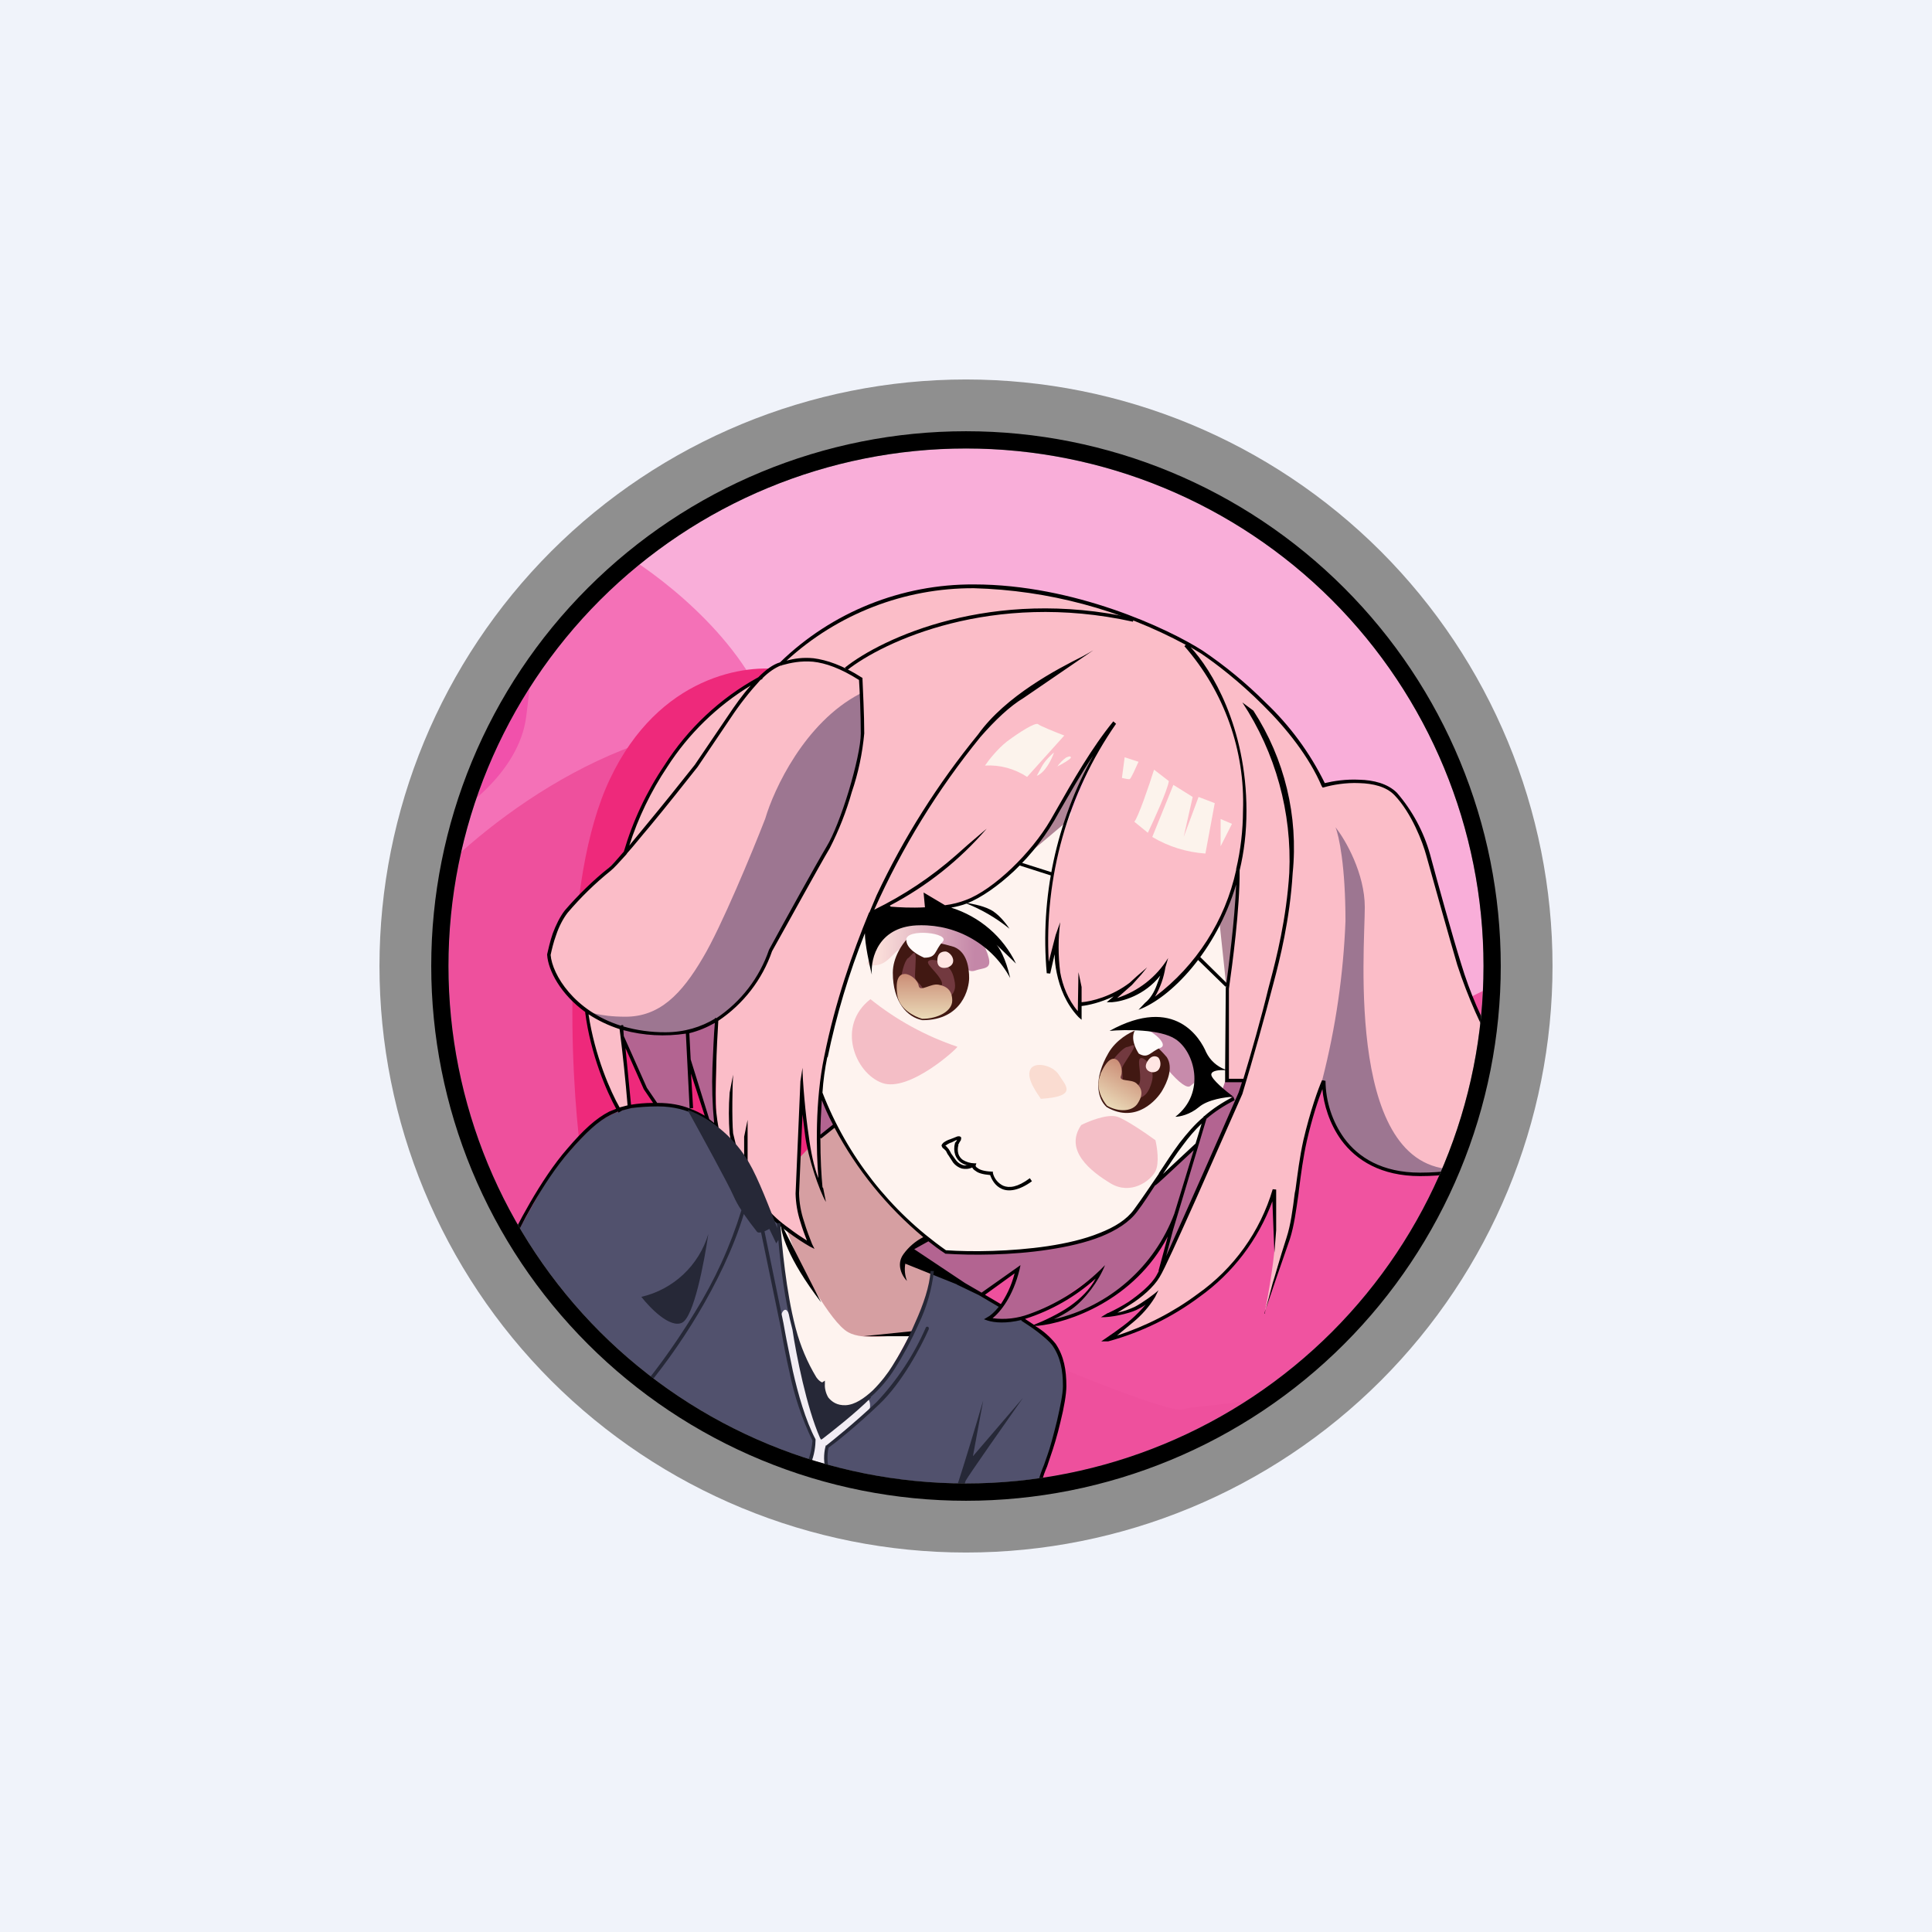 <svg width="24" height="24" viewBox="0 0 24 24" fill="none" xmlns="http://www.w3.org/2000/svg">
<rect x="0" y="0" width="24" height="24" fill="#333333" stroke="none"/>
<g clip-path="url(#clip0_31_11759)">
<path d="M0 0H24V24H0V0Z" fill="#F0F3FA"/>
<path d="M9.956 15.24L7.273 6.609C10.02 5.023 11.897 4.989 12.964 5.087C14.031 5.186 15.583 6.09 17.134 7.187C18.377 8.07 18.836 10.144 18.913 11.07C19.02 11.499 19.011 12.879 18.103 14.949C16.971 17.537 16.067 17.212 15.874 17.34C15.72 17.447 11.863 15.986 9.96 15.24H9.956Z" fill="#F9AED9"/>
<path d="M9.54 8.845C9.176 7.873 8.121 7.088 7.637 6.818C7.466 6.861 7.097 6.951 6.994 7.003C6.874 7.063 5.927 8.747 5.451 9.913C5.066 10.847 5.006 11.374 5.023 11.52L9.54 8.845Z" fill="#F471B7"/>
<path d="M14.126 16.256C11.854 16.067 10.423 13.633 9.99 12.437C10.479 11.22 10.98 8.825 9.09 8.983C7.191 9.146 5.584 10.607 5.019 11.319L5.52 14.203L6.634 16.654C7.457 17.267 9.206 18.519 9.604 18.639C10.106 18.789 10.954 18.892 13.359 18.759C15.279 18.652 16.847 17.143 17.391 16.402C17.25 16.432 16.393 16.445 14.126 16.256Z" fill="#EE509D"/>
<path d="M6.536 8.906C6.446 9.604 5.713 10.118 5.361 10.29C5.73 9.501 6.476 7.911 6.536 7.847C6.609 7.761 6.651 8.031 6.536 8.906Z" fill="#F151AB"/>
<path d="M7.577 9.677C8.186 8.391 9.274 8.241 9.741 8.323C9.956 9.956 10.384 13.247 10.384 13.337C10.384 13.436 10.149 14.653 10.029 15.248L7.213 14.319C7.084 13.307 6.969 10.959 7.577 9.677Z" fill="#EE297B"/>
<path d="M14.25 14.751C15.634 13.723 17.824 12.591 18.75 12.15C18.801 12.437 18.9 13.054 18.887 13.247C18.87 13.487 18.39 14.906 17.464 16.221C16.543 17.537 14.901 17.421 14.696 17.507C14.533 17.571 12.938 16.907 12.167 16.564C12.283 16.389 12.87 15.776 14.25 14.751Z" fill="#F053A0"/>
<path d="M10.389 13.946C10.243 14.044 9.969 14.34 9.849 14.473C9.801 14.601 9.703 14.884 9.703 14.97V15.831C9.703 15.964 10.277 16.748 10.354 16.868C10.436 16.988 11.04 16.997 11.297 16.603C11.503 16.29 11.576 15.917 11.589 15.767L11.383 15.698C11.34 15.656 11.271 15.57 11.297 15.54L11.589 15.308C11.246 14.811 10.53 13.843 10.389 13.946Z" fill="#D69FA2"/>
<path d="M9.184 18.107C7.8 17.511 6.681 16.153 6.296 15.544L6.84 14.571C6.934 14.46 7.153 14.203 7.299 14.057C7.483 13.873 7.821 13.646 8.469 13.77C8.983 13.873 9.377 14.687 9.506 15.081L9.681 15.201C9.716 15.497 9.789 16.148 9.844 16.427C9.913 16.77 10.024 16.894 10.084 17.036C10.127 17.151 10.196 17.186 10.221 17.19C10.234 17.323 10.264 17.421 10.418 17.477C10.547 17.52 10.761 17.383 10.847 17.306L11.087 17.014L11.301 16.599L11.413 16.427L11.524 16.093L11.584 15.776L12.334 16.161L12.694 16.376L13.076 16.667L13.183 16.89L13.221 17.096V17.353L13.149 17.678L13.054 18.034C13.011 18.137 12.93 18.364 12.913 18.463C12.891 18.557 12.904 18.664 12.913 18.707C11.709 18.729 10.911 18.857 9.184 18.111V18.107Z" fill="#51516D"/>
<path d="M9.767 16.273C9.801 16.294 9.844 16.427 9.861 16.496C9.904 16.689 9.99 17.113 10.033 17.276C10.063 17.439 10.162 17.726 10.204 17.85L10.402 17.7L10.779 17.387C10.8 17.366 10.834 17.499 10.779 17.537L10.277 17.966C10.277 17.974 10.277 18.009 10.256 18.064C10.234 18.129 10.273 18.193 10.277 18.313C10.286 18.403 10.234 18.476 10.204 18.497L10.059 18.45C10.046 18.407 10.02 18.322 10.02 18.287C10.057 18.16 10.088 18.031 10.114 17.902L10.084 17.825L9.973 17.576L9.861 17.195C9.81 16.946 9.703 16.44 9.69 16.41C9.686 16.372 9.72 16.252 9.767 16.273Z" fill="#F2EDF4"/>
<path d="M9.72 15.686C9.688 15.489 9.682 15.288 9.703 15.09L9.917 15.664C9.917 15.664 10.307 16.427 10.539 16.551C10.723 16.654 11.139 16.594 11.319 16.551C11.224 16.736 11.014 17.117 10.967 17.169C10.92 17.22 10.796 17.331 10.744 17.383C10.693 17.426 10.556 17.507 10.397 17.468C10.239 17.426 10.226 17.259 10.243 17.181L10.209 17.198C10.159 17.149 10.112 17.098 10.067 17.044C10.037 17.001 9.93 16.689 9.917 16.671C9.819 16.35 9.753 16.02 9.72 15.686ZM10.359 13.959C10.35 13.916 10.23 13.624 10.174 13.487C10.216 12.708 10.45 11.951 10.856 11.284L12.339 10.667L13.397 10.037L15.154 11.434L15.253 12.231V13.389L15.184 13.534L15.339 13.641L15.184 13.731L14.97 13.903L14.884 14.203L14.529 14.524L14.284 14.781L14.031 15.124L13.851 15.253L13.607 15.36C13.53 15.39 13.307 15.454 13.059 15.489C12.81 15.531 12.373 15.553 12.184 15.561H11.756L11.529 15.381L11.164 15.056L10.886 14.756L10.603 14.361C10.514 14.232 10.432 14.097 10.359 13.959Z" fill="#FEF3EF"/>
<path d="M14.498 13.277C14.37 13.123 14.289 12.883 14.263 12.78C14.348 12.78 14.563 12.835 14.786 13.054C15.056 13.333 14.816 13.461 14.786 13.491C14.751 13.521 14.657 13.466 14.498 13.277Z" fill="#C78BAB"/>
<path d="M7.744 12.943L7.71 12.776L8.036 12.823C8.19 12.844 8.31 12.836 8.507 12.823C8.661 12.814 8.841 12.716 8.91 12.668L8.863 13.65C8.854 13.693 8.88 13.899 8.893 13.993L8.777 13.903L8.563 13.221L8.589 13.804L8.387 13.753C8.306 13.738 8.225 13.727 8.143 13.723L7.989 13.448L7.744 12.938V12.943ZM10.371 13.989L10.183 13.594L10.17 14.126L10.371 13.989ZM11.323 15.549L12.197 16.08L12.656 15.746C12.598 15.913 12.526 16.075 12.441 16.23L12.296 16.371C12.326 16.389 12.433 16.414 12.639 16.371C12.844 16.328 13.007 16.26 13.059 16.23L13.659 15.81C13.616 15.896 13.491 16.097 13.401 16.17C13.316 16.238 13.08 16.367 12.973 16.427C13.237 16.402 13.492 16.314 13.714 16.17C13.959 16.012 14.175 15.814 14.353 15.583C14.481 15.403 14.567 15.197 14.597 15.12L14.409 15.806L14.807 14.974C14.88 14.82 15.231 14.001 15.399 13.611L15.454 13.41H15.227L15.184 13.539L15.304 13.646C15.187 13.727 15.073 13.813 14.961 13.903C14.948 13.916 14.889 14.117 14.863 14.22L14.348 14.683C14.293 14.79 14.143 15.03 14.031 15.12L13.989 15.163C13.873 15.257 13.778 15.334 13.457 15.403C13.166 15.467 12.801 15.527 12.656 15.549H11.743L11.498 15.386L11.319 15.549H11.323Z" fill="#B36491"/>
<path d="M7.479 13.341C7.53 13.487 7.641 13.693 7.693 13.778L7.83 13.753L7.774 13.32L7.727 12.896V12.758C7.757 12.78 7.916 12.827 8.271 12.84C8.627 12.853 8.846 12.711 8.91 12.638C8.897 13.011 8.88 13.813 8.91 14.005C8.944 14.245 9.09 14.537 9.099 14.558C9.107 14.575 9.214 14.674 9.27 14.721V14.644L9.279 14.558C9.321 14.661 9.429 14.897 9.51 15.021C9.596 15.15 9.913 15.368 10.063 15.463L10.003 15.265L9.913 14.923V14.695L9.947 13.821L9.973 13.727L10.08 14.425L10.191 14.721L10.166 14.04L10.191 13.628L10.234 13.234L10.436 12.437C10.474 12.283 10.693 11.678 10.8 11.396C10.946 11.37 11.327 11.31 11.691 11.275C12.036 11.226 12.353 11.061 12.591 10.808C12.647 10.744 12.849 10.5 12.934 10.384L13.196 9.973C13.299 9.801 13.504 9.463 13.513 9.437C13.521 9.411 13.616 9.3 13.663 9.244C13.539 9.523 13.269 10.157 13.17 10.461C13.05 10.843 12.999 11.64 12.999 11.747C12.994 11.841 13.016 11.995 13.029 12.064L13.114 11.751C13.127 11.871 13.161 12.137 13.196 12.265C13.23 12.394 13.346 12.544 13.401 12.6L13.427 12.458C13.641 12.458 13.886 12.343 13.98 12.287L13.826 12.437C14.061 12.42 14.34 12.18 14.447 12.064C14.426 12.193 14.319 12.381 14.276 12.458C14.486 12.319 14.672 12.145 14.824 11.944C15.106 11.622 15.296 11.229 15.373 10.808C15.373 11.303 15.328 11.796 15.24 12.283V13.427H15.463L15.107 14.297C14.884 14.79 14.434 15.784 14.4 15.844C14.357 15.921 14.241 16.024 14.156 16.097C14.087 16.153 13.899 16.268 13.813 16.324C14.014 16.311 14.211 16.195 14.284 16.136C14.264 16.19 14.234 16.239 14.194 16.281C14.143 16.333 13.916 16.53 13.809 16.62C13.903 16.59 14.139 16.508 14.336 16.431C14.58 16.337 14.85 16.071 15.021 15.986C15.184 15.9 15.407 15.578 15.561 15.39C15.681 15.24 15.776 14.94 15.81 14.811C15.819 14.91 15.84 15.154 15.84 15.364C15.844 15.57 15.759 16.063 15.716 16.281C15.784 16.058 15.939 15.574 15.994 15.424C16.05 15.27 16.093 15.004 16.106 14.884L16.166 14.413L16.303 13.843L16.419 13.461C16.461 13.838 16.753 14.584 17.559 14.584C18.836 14.584 18.861 13.976 18.861 13.688C18.861 13.461 18.711 13.204 18.634 13.105C18.579 13.015 18.429 12.754 18.291 12.42C18.154 12.09 18.043 11.678 18 11.52L17.619 10.277C17.559 10.157 17.404 9.9 17.28 9.818C17.121 9.716 17.031 9.724 16.911 9.707C16.779 9.699 16.646 9.71 16.517 9.741C16.489 9.749 16.459 9.749 16.431 9.741C16.089 8.953 15.171 8.254 14.756 8.001L14.014 7.658C13.671 7.534 12.823 7.281 12.18 7.281C11.379 7.281 10.774 7.53 10.539 7.65C10.235 7.829 9.944 8.029 9.669 8.25C9.564 8.306 9.468 8.375 9.381 8.456C9.373 8.456 9.163 8.576 9.081 8.644C9.009 8.713 8.816 8.871 8.73 8.961C8.644 9.051 8.331 9.424 8.289 9.488C8.246 9.553 7.967 10.028 7.911 10.148C7.869 10.247 7.804 10.47 7.779 10.568L7.444 10.898C7.333 11.001 7.046 11.301 6.999 11.353C6.956 11.404 6.913 11.567 6.891 11.61C6.874 11.653 6.827 11.786 6.823 11.867C6.823 11.953 6.857 12.051 6.921 12.167C7.021 12.313 7.142 12.443 7.281 12.553C7.324 12.758 7.431 13.195 7.479 13.341Z" fill="#FBBDC8"/>
<path d="M12.116 12.056C12.017 12.09 12.009 12.004 11.996 11.992C11.76 11.829 11.475 11.756 11.19 11.786C11.091 11.829 11.023 11.992 10.86 11.992C10.697 11.992 10.813 11.957 10.817 11.841C10.826 11.726 11.143 11.477 11.259 11.434C11.379 11.392 11.996 11.469 12.064 11.516C12.133 11.559 12.249 11.76 12.283 11.902C12.317 12.043 12.214 12.021 12.116 12.056Z" fill="url(#paint0_linear_31_11759)"/>
<path d="M7.77 12.63C7.436 12.63 7.277 12.562 7.239 12.527C7.341 12.634 7.706 12.849 8.323 12.849C8.944 12.849 9.364 12.287 9.497 12.009L9.583 11.781L9.72 11.533L10.324 10.444L10.418 10.252L10.65 9.561L10.727 9.146L10.701 8.597L10.68 8.619C9.994 8.979 9.613 9.806 9.506 10.17C9.343 10.59 8.957 11.52 8.734 11.893C8.464 12.356 8.19 12.63 7.77 12.63ZM16.954 11.271C16.954 10.851 16.714 10.431 16.59 10.277C16.633 10.38 16.714 10.757 16.714 11.443C16.688 12.107 16.592 12.766 16.427 13.41C16.436 13.479 16.47 13.684 16.564 13.929C16.684 14.233 16.877 14.387 17.207 14.524C17.473 14.632 17.948 14.567 18.15 14.524C16.706 14.619 16.954 11.799 16.954 11.267V11.271Z" fill="#9D7691"/>
<path d="M12.759 9.651C12.604 9.549 12.421 9.499 12.236 9.51C12.279 9.446 12.394 9.3 12.51 9.21C12.66 9.098 12.861 8.97 12.896 8.996C12.917 9.017 13.119 9.098 13.221 9.137L12.759 9.651ZM12.939 9.527L12.879 9.638C12.986 9.596 13.067 9.428 13.093 9.347C13.063 9.373 12.981 9.446 12.939 9.527ZM13.131 9.527C13.161 9.482 13.199 9.442 13.243 9.411C13.286 9.39 13.303 9.394 13.303 9.411C13.303 9.428 13.187 9.497 13.131 9.523V9.527ZM13.971 9.407L13.937 9.664C13.963 9.668 14.023 9.686 14.036 9.677C14.053 9.664 14.113 9.531 14.143 9.463L13.971 9.407ZM14.091 10.208L14.259 10.345C14.336 10.183 14.503 9.818 14.52 9.703L14.336 9.561C14.276 9.754 14.139 10.153 14.091 10.208ZM14.974 10.603C14.741 10.587 14.515 10.517 14.314 10.397L14.576 9.75L14.816 9.9L14.704 10.397L14.889 9.9L15.09 9.977L14.974 10.603ZM15.163 10.174L15.304 10.234L15.163 10.513V10.17V10.174Z" fill="#FCF3EC"/>
<path d="M11.091 12.086C11.091 12.446 11.271 12.639 11.46 12.673C11.957 12.673 12.039 12.27 12.039 12.15C12.039 12.03 12.017 11.833 11.854 11.764C11.665 11.707 11.469 11.672 11.271 11.662C11.211 11.722 11.091 11.893 11.091 12.082V12.086Z" fill="#411812"/>
<path d="M11.258 11.674C11.258 11.786 11.409 11.867 11.481 11.897C11.64 11.897 11.606 11.811 11.709 11.7C11.816 11.588 11.258 11.528 11.258 11.674Z" fill="#FFFBFA"/>
<path d="M11.28 11.901C11.229 11.944 11.194 12.124 11.194 12.154C11.186 12.197 11.186 12.241 11.194 12.283C11.211 12.334 11.336 12.407 11.524 12.484C11.713 12.561 11.696 12.484 11.781 12.407C11.858 12.33 11.88 12.283 11.854 12.167C11.829 12.051 11.79 12.03 11.764 11.996C11.739 11.953 11.584 11.901 11.537 11.936C11.494 11.966 11.606 12.047 11.674 12.15C11.743 12.257 11.666 12.253 11.649 12.266C11.631 12.279 11.576 12.339 11.537 12.343C11.503 12.351 11.477 12.3 11.451 12.257C11.421 12.214 11.383 12.189 11.37 12.154C11.357 12.12 11.387 11.901 11.37 11.854C11.353 11.811 11.331 11.859 11.284 11.901H11.28Z" fill="#72393F"/>
<path d="M11.644 11.935C11.644 12.025 11.717 12.03 11.756 12.021C11.786 12.017 11.841 11.991 11.841 11.935C11.841 11.867 11.773 11.82 11.747 11.82C11.721 11.82 11.644 11.82 11.644 11.935Z" fill="#FFE6E3"/>
<path d="M11.147 12.364C11.173 12.536 11.361 12.63 11.456 12.656C11.649 12.656 11.829 12.562 11.829 12.429C11.829 12.3 11.756 12.249 11.657 12.232C11.563 12.214 11.43 12.326 11.413 12.249C11.4 12.171 11.306 12.099 11.241 12.099C11.177 12.099 11.117 12.15 11.147 12.364Z" fill="url(#paint1_linear_31_11759)"/>
<path d="M13.77 13.08C13.586 13.397 13.624 13.642 13.748 13.753C14.117 13.967 14.379 13.65 14.438 13.547C14.498 13.444 14.58 13.264 14.494 13.132C14.383 13.003 14.255 12.891 14.113 12.797C14.036 12.823 13.864 12.917 13.77 13.08Z" fill="#411812"/>
<path d="M14.1 12.797C14.04 12.896 14.109 13.033 14.147 13.089C14.267 13.157 14.289 13.063 14.417 13.016C14.55 12.964 14.169 12.677 14.1 12.801V12.797Z" fill="#FFFBFA"/>
<path d="M13.997 13.007C13.937 13.024 13.826 13.161 13.813 13.187C13.783 13.221 13.76 13.26 13.744 13.303C13.731 13.35 13.787 13.466 13.89 13.616C13.989 13.761 14.018 13.688 14.117 13.659C14.211 13.624 14.254 13.594 14.293 13.487C14.336 13.371 14.31 13.337 14.314 13.294C14.314 13.251 14.224 13.136 14.173 13.144C14.126 13.153 14.164 13.273 14.164 13.393C14.164 13.513 14.108 13.479 14.091 13.479C14.07 13.483 13.997 13.513 13.967 13.5C13.941 13.491 13.946 13.431 13.946 13.384C13.946 13.337 13.933 13.299 13.941 13.264C13.946 13.226 14.079 13.054 14.087 13.007C14.096 12.96 14.057 12.994 14.001 13.007H13.997Z" fill="#72393F"/>
<path d="M14.25 13.191C14.207 13.268 14.259 13.307 14.293 13.316C14.314 13.324 14.374 13.324 14.4 13.277C14.434 13.217 14.404 13.149 14.387 13.136C14.37 13.123 14.306 13.093 14.25 13.191Z" fill="#FFE6E3"/>
<path d="M13.671 13.35C13.599 13.509 13.697 13.672 13.753 13.736C13.894 13.817 14.074 13.813 14.139 13.697C14.207 13.586 14.181 13.513 14.117 13.457C14.053 13.402 13.894 13.44 13.924 13.367C13.954 13.294 13.916 13.187 13.869 13.162C13.826 13.136 13.753 13.149 13.667 13.35H13.671Z" fill="url(#paint2_linear_31_11759)"/>
<path fill-rule="evenodd" clip-rule="evenodd" d="M11.901 14.22L11.914 14.203V14.199L11.936 14.164L11.94 14.143V14.13C11.936 14.124 11.93 14.119 11.923 14.117C11.914 14.113 11.901 14.117 11.893 14.117C11.864 14.129 11.836 14.14 11.807 14.151L11.781 14.16C11.762 14.168 11.743 14.178 11.726 14.19C11.719 14.195 11.713 14.201 11.709 14.207C11.701 14.214 11.697 14.223 11.696 14.233L11.709 14.259L11.73 14.276L11.751 14.297L11.773 14.34L11.777 14.344L11.841 14.443C11.869 14.478 11.906 14.503 11.948 14.516C11.987 14.524 12.034 14.524 12.077 14.503C12.086 14.52 12.098 14.533 12.12 14.546C12.15 14.571 12.206 14.589 12.3 14.597C12.321 14.657 12.364 14.734 12.446 14.769C12.531 14.807 12.66 14.79 12.819 14.674L12.793 14.636C12.639 14.751 12.536 14.76 12.463 14.73C12.431 14.715 12.403 14.693 12.38 14.665C12.358 14.638 12.342 14.606 12.334 14.571V14.554H12.317C12.219 14.55 12.167 14.529 12.146 14.511C12.116 14.494 12.12 14.481 12.12 14.477L12.129 14.451H12.103C12.053 14.45 12.004 14.435 11.961 14.409C11.935 14.391 11.916 14.365 11.906 14.336C11.895 14.299 11.895 14.261 11.906 14.224V14.22H11.901ZM12.017 14.477C11.99 14.47 11.964 14.458 11.94 14.443C11.906 14.42 11.881 14.387 11.867 14.349C11.851 14.302 11.849 14.251 11.863 14.203V14.194C11.871 14.194 11.871 14.186 11.876 14.181L11.88 14.177L11.889 14.164H11.876L11.824 14.19L11.799 14.199C11.779 14.208 11.76 14.22 11.743 14.233L11.756 14.241L11.786 14.276L11.811 14.319V14.323L11.876 14.413C11.897 14.441 11.927 14.462 11.961 14.473C11.974 14.477 11.996 14.481 12.017 14.473V14.477Z" fill="black"/>
<path d="M12.771 10.611L13.234 10.221L13.461 9.656L13.663 9.244L13.436 9.557L13.101 10.14L12.853 10.496L12.767 10.611H12.771ZM15.351 10.928L15.236 11.224L15.15 11.468L15.236 12.274L15.351 11.537L15.373 10.877L15.351 10.928Z" fill="#B18697"/>
<path d="M14.074 7.723C12.326 7.337 10.976 7.967 10.521 8.327L10.496 8.293C10.959 7.924 12.321 7.29 14.083 7.68L14.074 7.723Z" fill="black"/>
<path fill-rule="evenodd" clip-rule="evenodd" d="M12.098 7.307C11.237 7.303 10.406 7.625 9.771 8.207C9.866 8.181 9.973 8.164 10.106 8.177C10.268 8.198 10.466 8.263 10.706 8.417L10.714 8.421V8.434C10.719 8.563 10.736 8.871 10.736 9.111C10.713 9.359 10.662 9.604 10.581 9.84C10.513 10.081 10.421 10.315 10.307 10.538C10.178 10.753 9.78 11.481 9.591 11.816C9.469 12.169 9.234 12.473 8.923 12.681C8.914 12.835 8.901 13.054 8.897 13.264C8.889 13.491 8.884 13.706 8.897 13.808C8.91 13.937 8.94 14.117 9 14.288C9.051 14.438 9.129 14.584 9.253 14.674H9.249C9.214 14.588 9.171 14.481 9.137 14.374C9.104 14.281 9.079 14.185 9.064 14.087C9.051 13.916 9.051 13.744 9.064 13.573L9.107 13.35C9.099 13.448 9.09 13.907 9.107 14.078C9.143 14.238 9.189 14.396 9.244 14.55V14.121L9.287 13.911V14.464C9.313 14.571 9.386 14.824 9.519 15C9.587 15.085 9.69 15.18 9.801 15.257C9.883 15.321 9.964 15.373 10.024 15.411C9.994 15.335 9.966 15.258 9.943 15.18C9.906 15.066 9.886 14.948 9.883 14.828L9.943 13.431L9.969 13.264C9.969 13.427 10.007 13.851 10.046 14.108C10.071 14.301 10.11 14.494 10.166 14.636C10.14 14.306 10.123 13.68 10.239 13.123C10.376 12.441 10.59 11.837 10.796 11.335H10.8L10.89 11.121C11.226 10.406 11.65 9.736 12.15 9.124C12.493 8.644 13.136 8.31 13.444 8.156C13.491 8.131 13.536 8.105 13.581 8.078L12.716 8.67C12.544 8.773 12.364 8.944 12.18 9.154C11.647 9.809 11.204 10.53 10.86 11.301C11.227 11.122 11.569 10.894 11.876 10.624L12.026 10.491L12.257 10.294C11.92 10.686 11.511 11.01 11.053 11.25L11.066 11.263C11.164 11.271 11.323 11.28 11.486 11.271H11.49L11.473 11.087L11.739 11.245C11.833 11.233 11.918 11.211 11.996 11.181C12.171 11.117 12.377 10.967 12.566 10.787C12.754 10.607 12.93 10.393 13.05 10.187L13.114 10.075C13.333 9.69 13.564 9.287 13.83 8.961L13.864 8.991C13.263 9.856 12.969 10.897 13.028 11.948L13.114 11.614L13.17 11.456C13.144 11.662 13.144 11.871 13.17 12.077C13.2 12.244 13.268 12.42 13.389 12.561L13.397 12.077L13.436 12.261V12.45C13.56 12.441 13.813 12.377 14.036 12.206L14.121 12.128L14.25 12.017L14.177 12.107L14.061 12.236L13.877 12.398C14.141 12.313 14.366 12.137 14.511 11.901L14.477 12.017C14.457 12.145 14.413 12.269 14.348 12.381C14.861 11.994 15.219 11.436 15.356 10.808V10.796C15.412 10.558 15.44 10.315 15.441 10.071C15.468 9.322 15.207 8.591 14.713 8.027L14.73 8.01C13.92 7.573 13.019 7.332 12.098 7.307ZM10.281 13.136C10.39 12.609 10.545 12.092 10.744 11.593C10.744 11.726 10.8 11.987 10.83 12.107C10.813 11.901 10.916 11.494 11.434 11.494C11.662 11.491 11.887 11.55 12.083 11.666C12.28 11.781 12.441 11.949 12.549 12.15C12.493 11.897 12.407 11.764 12.377 11.734L12.621 11.97C12.542 11.805 12.429 11.658 12.291 11.539C12.152 11.419 11.99 11.33 11.816 11.275C11.884 11.263 11.953 11.245 12.008 11.224C12.193 11.151 12.403 11.001 12.596 10.821C12.819 10.61 13.008 10.364 13.153 10.093C13.29 9.857 13.427 9.613 13.581 9.386C13.121 10.208 12.919 11.151 13.003 12.09L13.046 12.094L13.101 11.854C13.101 11.927 13.11 12.004 13.127 12.085C13.166 12.274 13.243 12.471 13.397 12.634L13.436 12.668V12.497C13.521 12.488 13.671 12.454 13.834 12.377L13.748 12.45H13.813C13.941 12.441 14.216 12.368 14.413 12.12L14.37 12.236C14.34 12.321 14.289 12.407 14.224 12.458L14.143 12.544C14.541 12.398 15.107 11.82 15.356 10.988C15.338 11.438 15.261 12.017 15.227 12.274L15.219 13.286C15.115 13.247 15.031 13.17 14.983 13.071C14.914 12.908 14.601 12.355 13.783 12.806C13.976 12.788 14.417 12.784 14.601 12.908C14.837 13.058 14.987 13.573 14.601 13.873C14.653 13.873 14.781 13.847 14.893 13.753C15.004 13.658 15.223 13.628 15.321 13.624C15.231 13.556 15.051 13.41 15.047 13.35C15.047 13.298 15.146 13.29 15.219 13.294V13.444H15.428L15.386 13.573C15.09 14.252 14.79 14.929 14.486 15.604L14.571 15.283L14.987 13.898C15.086 13.813 15.201 13.736 15.338 13.667L15.321 13.624C15.18 13.697 15.064 13.774 14.961 13.864H14.953V13.873C14.837 13.971 14.747 14.078 14.653 14.198C14.567 14.314 14.486 14.438 14.396 14.575V14.58C14.301 14.717 14.203 14.867 14.087 15.025C13.997 15.15 13.847 15.244 13.659 15.317C13.47 15.394 13.247 15.445 13.016 15.48C12.557 15.548 12.069 15.553 11.751 15.531C11.058 15.044 10.524 14.363 10.217 13.573C10.226 13.427 10.247 13.277 10.277 13.131L10.281 13.136ZM14.696 14.224C14.768 14.126 14.841 14.04 14.927 13.958L14.85 14.211V14.207L14.546 14.49L14.447 14.584C14.533 14.456 14.61 14.335 14.696 14.224ZM14.576 14.524L14.829 14.288L14.588 15.077C14.466 15.402 14.266 15.691 14.005 15.92C13.744 16.149 13.431 16.31 13.093 16.388C13.166 16.354 13.243 16.311 13.316 16.26C13.474 16.148 13.65 15.913 13.727 15.716L13.663 15.78C13.412 16.022 13.113 16.207 12.784 16.324C12.639 16.378 12.483 16.396 12.33 16.375C12.428 16.298 12.583 16.105 12.664 15.775L12.677 15.716L12.193 16.058L12.18 16.05L11.987 15.938L11.357 15.518L11.533 15.42C11.597 15.471 11.666 15.523 11.739 15.57L11.743 15.574H11.747C12.064 15.595 12.561 15.595 13.028 15.523C13.26 15.488 13.487 15.437 13.68 15.36C13.868 15.283 14.027 15.184 14.126 15.051C14.211 14.94 14.28 14.828 14.348 14.726C14.357 14.726 14.404 14.683 14.469 14.623L14.576 14.524ZM11.884 15.956L12.159 16.088L12.407 16.234C12.351 16.303 12.3 16.346 12.266 16.363L12.223 16.388L12.27 16.405C12.356 16.431 12.497 16.444 12.69 16.397L12.686 16.405C12.733 16.436 12.814 16.487 12.887 16.543C12.964 16.603 13.037 16.663 13.076 16.718C13.174 16.86 13.204 17.023 13.204 17.22C13.204 17.314 13.17 17.477 13.131 17.648C13.088 17.82 13.046 17.983 13.011 18.077L12.969 18.197C12.917 18.326 12.87 18.441 12.883 18.69H12.926C12.913 18.45 12.956 18.338 13.007 18.218L13.05 18.09C13.084 17.995 13.136 17.828 13.174 17.661C13.217 17.49 13.247 17.318 13.247 17.22C13.247 17.018 13.217 16.847 13.114 16.693C13.042 16.604 12.955 16.528 12.857 16.47H12.891C13.277 16.431 14.091 16.153 14.507 15.36L14.391 15.788H14.396L14.366 15.844C14.301 15.96 14.151 16.08 14.023 16.17C13.941 16.223 13.854 16.27 13.766 16.311H13.761L13.676 16.363C13.804 16.367 14.014 16.32 14.117 16.273C14.16 16.251 14.203 16.23 14.233 16.204C14.181 16.268 14.117 16.333 14.049 16.393C13.937 16.491 13.748 16.616 13.68 16.663H13.766C14.176 16.551 14.561 16.364 14.901 16.11C15.315 15.814 15.63 15.4 15.806 14.923L15.831 15.561L15.853 15.283V14.777L15.81 14.773C15.655 15.3 15.325 15.759 14.876 16.076C14.573 16.301 14.236 16.474 13.877 16.59L14.074 16.427C14.182 16.338 14.275 16.233 14.348 16.114L14.391 16.028C14.348 16.071 14.194 16.183 14.096 16.234C14.031 16.264 13.959 16.29 13.881 16.307L14.044 16.204C14.181 16.118 14.331 15.99 14.404 15.866C14.464 15.771 14.644 15.368 14.85 14.91L15.433 13.59C15.572 13.13 15.702 12.667 15.823 12.201C15.896 11.927 16.024 11.421 16.058 10.847C16.13 10.138 15.958 9.426 15.57 8.828L15.433 8.726C15.846 9.352 16.05 10.093 16.016 10.843C15.981 11.413 15.853 11.914 15.78 12.188L15.754 12.287C15.677 12.608 15.54 13.093 15.446 13.401H15.266V12.283C15.309 11.983 15.403 11.28 15.399 10.813C15.454 10.585 15.484 10.341 15.484 10.071C15.484 9.03 15.047 8.314 14.79 8.04L14.918 8.117C15.103 8.241 15.399 8.468 15.69 8.76C15.981 9.047 16.264 9.403 16.419 9.767L16.431 9.784L16.448 9.78C16.551 9.75 16.718 9.72 16.886 9.728C17.057 9.733 17.22 9.771 17.323 9.878C17.537 10.101 17.674 10.466 17.717 10.624C17.807 10.945 18.009 11.67 18.103 11.987C18.231 12.381 18.424 12.814 18.561 13.024C18.698 13.234 18.844 13.47 18.844 13.71C18.844 13.83 18.836 14.04 18.686 14.224C18.536 14.408 18.236 14.567 17.64 14.567C17.169 14.567 16.873 14.378 16.697 14.138C16.549 13.931 16.468 13.682 16.466 13.427L16.423 13.418C16.38 13.513 16.277 13.796 16.191 14.164C16.144 14.378 16.119 14.584 16.093 14.777L16.084 14.82C16.058 15.03 16.033 15.218 15.981 15.377C15.896 15.638 15.836 15.861 15.81 15.938L15.711 16.311V16.32H15.707V16.311L15.853 15.883L16.024 15.39C16.076 15.227 16.101 15.034 16.131 14.828L16.136 14.781C16.161 14.588 16.187 14.383 16.234 14.173C16.299 13.89 16.376 13.658 16.427 13.53C16.444 13.718 16.513 13.958 16.663 14.164C16.847 14.413 17.156 14.61 17.64 14.61C18.24 14.61 18.557 14.451 18.72 14.254C18.878 14.057 18.891 13.825 18.891 13.706C18.891 13.457 18.733 13.208 18.596 12.998C18.407 12.674 18.258 12.329 18.15 11.97C18.051 11.657 17.85 10.933 17.764 10.611C17.685 10.33 17.544 10.069 17.353 9.848C17.237 9.733 17.061 9.69 16.886 9.686C16.723 9.677 16.56 9.703 16.457 9.728C16.273 9.353 16.023 9.013 15.72 8.726C15.481 8.487 15.22 8.272 14.94 8.083C14.511 7.808 13.341 7.26 12.098 7.26C11.2 7.255 10.335 7.602 9.69 8.228C9.6 8.254 9.51 8.323 9.42 8.413C8.946 8.673 8.545 9.049 8.254 9.506C8.031 9.836 7.861 10.199 7.749 10.581L7.744 10.585C7.659 10.684 7.594 10.757 7.56 10.783C7.376 10.928 7.174 11.126 7.016 11.31C6.956 11.387 6.904 11.494 6.866 11.597C6.831 11.7 6.81 11.798 6.797 11.854V11.863C6.81 12.056 6.964 12.351 7.273 12.574H7.269C7.337 13.105 7.539 13.564 7.654 13.774L7.569 13.808C7.401 13.894 7.247 14.036 7.046 14.271C6.716 14.648 6.403 15.257 6.287 15.51L6.33 15.527C6.441 15.27 6.75 14.67 7.076 14.301C7.281 14.066 7.427 13.928 7.59 13.847L7.676 13.808L7.684 13.821L7.727 13.796H7.723L7.843 13.765C7.937 13.753 8.044 13.744 8.173 13.744C8.567 13.744 8.807 13.933 8.884 14.031C8.901 14.117 8.927 14.211 8.957 14.306C9.021 14.481 9.124 14.657 9.287 14.755L9.347 14.79L9.321 14.73L9.291 14.657V14.631C9.33 14.755 9.394 14.905 9.484 15.025C9.557 15.12 9.664 15.214 9.776 15.296C9.883 15.377 9.99 15.445 10.059 15.484L10.118 15.514L10.088 15.454C10.063 15.39 10.02 15.283 9.986 15.167C9.949 15.056 9.929 14.941 9.926 14.824L9.969 13.843L10.003 14.117C10.037 14.374 10.174 14.786 10.26 14.931L10.226 14.76L10.217 14.747V14.743C10.204 14.614 10.191 14.396 10.191 14.134L10.2 14.143L10.367 14.01C10.643 14.53 11.017 14.991 11.469 15.368C11.372 15.418 11.288 15.49 11.224 15.578C11.126 15.711 11.211 15.857 11.267 15.913C11.241 15.845 11.233 15.77 11.246 15.698L11.889 15.956H11.884ZM12.844 16.457C12.956 16.414 13.157 16.32 13.29 16.226C13.418 16.136 13.539 16.02 13.611 15.883C13.357 16.11 13.058 16.281 12.733 16.384L12.844 16.457ZM12.236 16.084L12.433 16.2C12.493 16.11 12.561 15.986 12.604 15.818L12.236 16.084ZM8.871 13.95C8.849 13.722 8.842 13.493 8.85 13.264C8.859 13.067 8.867 12.857 8.88 12.707C8.781 12.763 8.679 12.806 8.563 12.835L8.58 13.161L8.811 13.903L8.871 13.95ZM8.756 13.864L8.584 13.337L8.61 13.765L8.567 13.77C8.64 13.796 8.704 13.83 8.756 13.86V13.864ZM8.567 13.77L8.52 12.84C8.261 12.879 7.997 12.865 7.744 12.797L7.749 12.87L8.036 13.513L8.164 13.701H8.173C8.327 13.701 8.46 13.727 8.567 13.77ZM8.113 13.701L7.997 13.53L7.77 13.02L7.839 13.723C7.92 13.71 8.01 13.701 8.113 13.701ZM7.796 13.731C7.77 13.415 7.737 13.099 7.697 12.784C7.551 12.737 7.423 12.673 7.311 12.6C7.389 13.118 7.586 13.564 7.697 13.757L7.796 13.731ZM10.346 13.971L10.191 14.095C10.191 13.958 10.2 13.817 10.209 13.667C10.243 13.753 10.286 13.855 10.346 13.967V13.971ZM8.267 12.823C8.089 12.824 7.911 12.8 7.74 12.75C7.757 12.733 7.723 12.728 7.71 12.741C7.131 12.557 6.861 12.107 6.84 11.863C6.853 11.803 6.874 11.708 6.909 11.614C6.943 11.511 6.994 11.413 7.05 11.34C7.212 11.149 7.391 10.974 7.586 10.817C7.629 10.783 7.693 10.71 7.779 10.616V10.611H7.787V10.603C7.873 10.508 7.967 10.388 8.07 10.268C8.284 10.011 8.516 9.716 8.666 9.527L9.077 8.918C9.187 8.752 9.311 8.594 9.446 8.447L9.471 8.434V8.426C9.549 8.348 9.626 8.297 9.699 8.267L9.707 8.271L9.711 8.263H9.716C9.823 8.233 9.947 8.207 10.101 8.22C10.256 8.237 10.44 8.301 10.671 8.447C10.68 8.576 10.693 8.88 10.693 9.111C10.693 9.257 10.629 9.54 10.543 9.827C10.457 10.11 10.35 10.384 10.268 10.517C10.14 10.731 9.737 11.46 9.553 11.798C9.435 12.145 9.206 12.443 8.901 12.647H8.88V12.655C8.709 12.758 8.503 12.823 8.267 12.823ZM9.326 8.516C8.908 8.77 8.553 9.116 8.289 9.527C8.087 9.829 7.928 10.158 7.817 10.504L8.036 10.238C8.237 9.995 8.435 9.749 8.631 9.501L9.043 8.893C9.129 8.764 9.223 8.631 9.326 8.516Z" fill="black"/>
<path d="M11.893 13.003C11.501 12.871 11.135 12.671 10.813 12.412C10.384 12.746 10.624 13.333 10.959 13.453C11.293 13.573 11.893 13.024 11.893 13.003Z" fill="#F4BEC6"/>
<path d="M13.881 13.873C13.753 13.83 13.496 13.941 13.431 13.976C13.217 14.289 13.547 14.55 13.796 14.7C14.044 14.85 14.289 14.674 14.353 14.55C14.404 14.447 14.374 14.25 14.353 14.164C14.237 14.079 13.984 13.907 13.881 13.873Z" fill="#F4BFC7"/>
<path d="M12.797 13.29C12.746 13.402 12.891 13.59 12.93 13.65C13.406 13.62 13.23 13.479 13.153 13.35C13.076 13.23 12.844 13.179 12.797 13.29Z" fill="#FADCD1"/>
<path d="M12.54 11.537C12.37 11.399 12.179 11.289 11.974 11.211C12.039 11.22 12.197 11.246 12.296 11.297C12.399 11.344 12.501 11.477 12.54 11.537ZM13.059 10.877L12.656 10.748L12.668 10.71L13.071 10.838L13.059 10.881V10.877ZM15.223 12.257L14.867 11.91L14.897 11.876L15.253 12.227L15.223 12.257ZM9.703 15.201C9.694 15.3 9.78 15.63 10.2 16.178L9.703 15.201ZM11.357 16.534L10.723 16.599H11.336L11.361 16.534H11.357Z" fill="black"/>
<path d="M9.107 14.846C9.056 14.726 8.709 14.091 8.541 13.787C8.859 13.903 9.146 14.164 9.304 14.443C9.416 14.631 9.566 15.021 9.656 15.257L9.651 15.193H9.694C9.711 15.463 9.767 16.05 9.879 16.479L9.887 16.509C9.943 16.72 10.028 16.922 10.14 17.108C10.161 17.139 10.183 17.156 10.196 17.164L10.213 17.173L10.247 17.151V17.194C10.243 17.237 10.256 17.306 10.29 17.361C10.333 17.413 10.397 17.46 10.504 17.456C10.62 17.451 10.736 17.37 10.843 17.271C10.946 17.169 11.036 17.049 11.083 16.971C11.16 16.851 11.276 16.65 11.37 16.427C11.469 16.209 11.55 15.973 11.559 15.789H11.601C11.576 16.016 11.512 16.238 11.413 16.444C11.314 16.667 11.199 16.873 11.121 16.993C11.037 17.128 10.933 17.251 10.813 17.357L10.821 17.361C10.624 17.558 10.337 17.781 10.221 17.871L10.2 17.884L10.187 17.863C10.02 17.486 9.891 16.83 9.844 16.517C9.75 16.166 9.694 15.716 9.669 15.403L9.643 15.446L9.557 15.266L9.497 15.296L9.733 16.44L9.75 16.534L9.771 16.646L9.849 17.031C9.913 17.314 10.007 17.648 10.131 17.88V17.889C10.131 17.948 10.119 18.081 10.067 18.189C10.048 18.235 10.041 18.285 10.046 18.334C10.046 18.377 10.059 18.411 10.067 18.437L10.2 18.471C10.226 18.443 10.245 18.409 10.255 18.371C10.265 18.334 10.265 18.295 10.256 18.257C10.221 18.128 10.243 18.009 10.256 17.966V17.957H10.264C10.35 17.889 10.603 17.687 10.89 17.417C11.144 17.147 11.35 16.835 11.499 16.496C11.499 16.493 11.501 16.49 11.503 16.488C11.505 16.485 11.508 16.483 11.511 16.482C11.514 16.481 11.517 16.48 11.52 16.481C11.523 16.481 11.526 16.481 11.529 16.483C11.537 16.487 11.541 16.5 11.537 16.513C11.443 16.727 11.203 17.181 10.92 17.447C10.637 17.717 10.389 17.914 10.294 17.983C10.281 18.026 10.269 18.128 10.294 18.24C10.307 18.287 10.308 18.337 10.295 18.385C10.282 18.433 10.257 18.476 10.221 18.51L10.213 18.518L10.033 18.476V18.463C10.017 18.423 10.007 18.381 10.003 18.338C9.999 18.287 10.003 18.227 10.029 18.167C10.071 18.073 10.089 17.953 10.093 17.897C9.962 17.625 9.865 17.337 9.806 17.04C9.768 16.874 9.735 16.707 9.707 16.538L9.69 16.448L9.454 15.309C9.433 15.313 9.411 15.313 9.403 15.3C9.346 15.229 9.292 15.156 9.24 15.081C9.111 15.51 8.897 15.943 8.67 16.324C8.451 16.69 8.201 17.037 7.924 17.361L7.89 17.331C8.074 17.126 8.361 16.748 8.631 16.303C8.878 15.907 9.073 15.48 9.21 15.034C9.17 14.975 9.136 14.911 9.107 14.846ZM11.91 18.394C11.953 18.266 12.133 17.678 12.214 17.396L12.086 18.09L12.707 17.366C12.484 17.683 12.03 18.33 11.996 18.394C11.966 18.463 11.953 18.66 11.953 18.754L11.85 18.724C11.85 18.669 11.859 18.523 11.91 18.394ZM10.217 17.82C10.101 17.541 10.003 17.126 9.939 16.804C10.003 16.967 10.059 17.07 10.101 17.13C10.127 17.169 10.153 17.19 10.174 17.203C10.182 17.209 10.191 17.213 10.2 17.216C10.2 17.263 10.217 17.331 10.256 17.387C10.303 17.451 10.384 17.503 10.513 17.498C10.556 17.498 10.607 17.481 10.654 17.46C10.496 17.606 10.311 17.743 10.217 17.82ZM8.799 15.33C8.741 15.522 8.634 15.695 8.488 15.832C8.342 15.969 8.162 16.065 7.967 16.11C8.074 16.247 8.323 16.504 8.473 16.431C8.619 16.358 8.747 15.686 8.799 15.33Z" fill="#262837"/>
<path fill-rule="evenodd" clip-rule="evenodd" d="M12 19.286C13.932 19.286 15.785 18.518 17.152 17.152C18.518 15.786 19.286 13.932 19.286 12C19.286 10.068 18.518 8.215 17.152 6.848C15.785 5.482 13.932 4.714 12 4.714C10.068 4.714 8.215 5.482 6.848 6.848C5.482 8.215 4.714 10.068 4.714 12C4.714 13.932 5.482 15.786 6.848 17.152C8.215 18.518 10.068 19.286 12 19.286ZM12 18.429C13.705 18.429 15.34 17.751 16.546 16.546C17.751 15.34 18.428 13.705 18.428 12C18.428 10.295 17.751 8.66 16.546 7.454C15.34 6.249 13.705 5.572 12 5.572C10.295 5.572 8.66 6.249 7.454 7.454C6.249 8.66 5.571 10.295 5.571 12C5.571 13.705 6.249 15.34 7.454 16.546C8.66 17.751 10.295 18.429 12 18.429Z" fill="#8F8F8F"/>
<path d="M18.643 12C18.643 12.872 18.471 13.736 18.137 14.542C17.803 15.348 17.314 16.08 16.697 16.697C16.08 17.314 15.348 17.803 14.542 18.137C13.736 18.471 12.872 18.643 12 18.643C11.128 18.643 10.264 18.471 9.458 18.137C8.652 17.803 7.92 17.314 7.303 16.697C6.686 16.08 6.197 15.348 5.863 14.542C5.529 13.736 5.357 12.872 5.357 12C5.357 10.238 6.057 8.548 7.303 7.303C8.549 6.057 10.238 5.357 12 5.357C13.762 5.357 15.451 6.057 16.697 7.303C17.943 8.548 18.643 10.238 18.643 12ZM12 18.428C13.705 18.428 15.34 17.751 16.546 16.546C17.751 15.34 18.429 13.705 18.429 12C18.429 10.295 17.751 8.66 16.546 7.454C15.34 6.249 13.705 5.571 12 5.571C10.295 5.571 8.66 6.249 7.454 7.454C6.249 8.66 5.571 10.295 5.571 12C5.571 13.705 6.249 15.34 7.454 16.546C8.66 17.751 10.295 18.428 12 18.428Z" fill="black"/>
</g>
<defs>
<linearGradient id="paint0_linear_31_11759" x1="10.92" y1="11.919" x2="12.103" y2="11.983" gradientUnits="userSpaceOnUse">
<stop stop-color="#FADDD9"/>
<stop offset="1" stop-color="#C487A8"/>
</linearGradient>
<linearGradient id="paint1_linear_31_11759" x1="11.486" y1="12.099" x2="11.486" y2="12.656" gradientUnits="userSpaceOnUse">
<stop stop-color="#CB8D76"/>
<stop offset="1" stop-color="#EADAB8"/>
</linearGradient>
<linearGradient id="paint2_linear_31_11759" x1="14.053" y1="13.264" x2="13.774" y2="13.749" gradientUnits="userSpaceOnUse">
<stop stop-color="#CB8D76"/>
<stop offset="1" stop-color="#EADAB8"/>
</linearGradient>
<clipPath id="clip0_31_11759">
<rect width="24" height="24" fill="white"/>
</clipPath>
</defs>
</svg>
